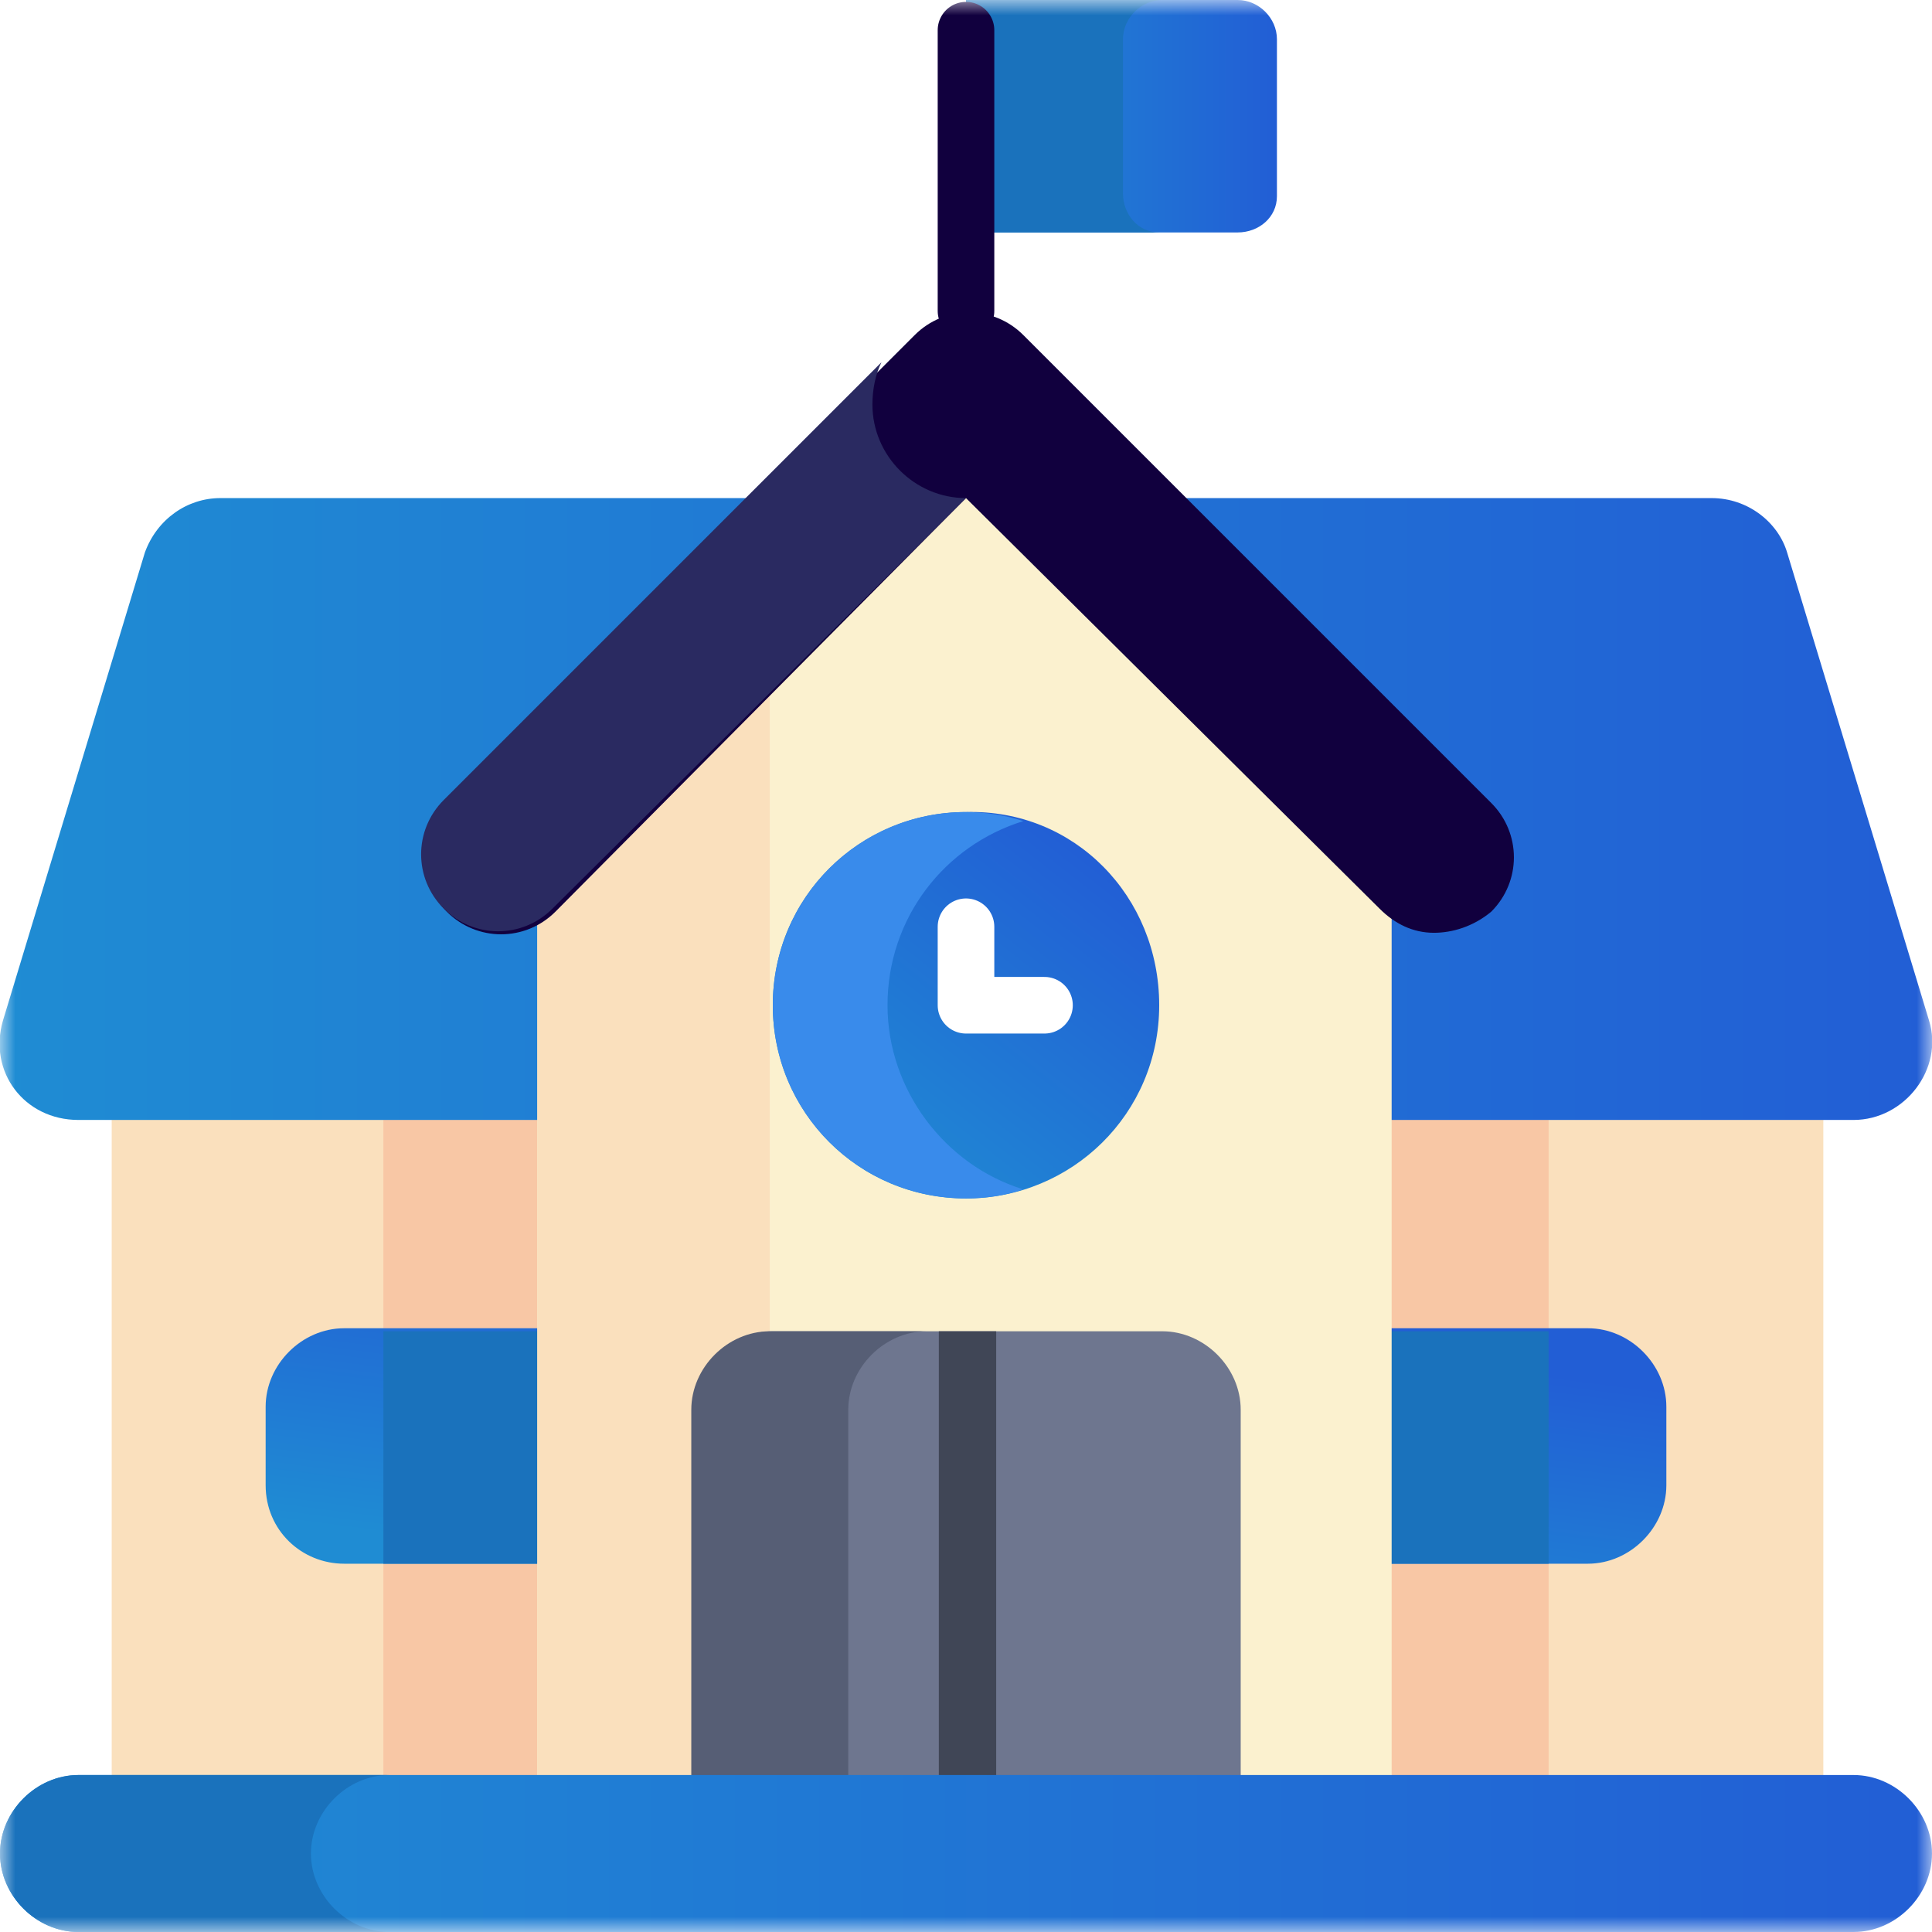 <?xml version="1.0" encoding="utf-8"?>
<!-- Generator: Adobe Illustrator 25.4.1, SVG Export Plug-In . SVG Version: 6.00 Build 0)  -->
<svg version="1.1" id="Layer_1" xmlns="http://www.w3.org/2000/svg" xmlns:xlink="http://www.w3.org/1999/xlink" x="0px" y="0px"
	 viewBox="0 0 64 64" style="enable-background:new 0 0 64 64;" xml:space="preserve">
<style type="text/css">
	.st0{fill:#FAE0BD;}
	.st1{fill:#F8C7A5;}
	.st2{fill:#FFFFFF;filter:url(#Adobe_OpacityMaskFilter);}
	.st3{mask:url(#mask0_201_1365_00000129186047910956762920000007942573040983887274_);}
	.st4{fill:url(#SVGID_1_);}
	.st5{fill:#1A72BC;}
	.st6{fill:url(#SVGID_00000150820961774283301780000007976932846213796025_);}
	.st7{fill:url(#SVGID_00000153682198299727952020000005498300855293288121_);}
	.st8{fill:none;stroke:#11003E;stroke-width:1.875;stroke-linecap:round;stroke-linejoin:round;stroke-miterlimit:10;}
	.st9{fill:#FBF1CF;}
	.st10{fill:#6E768F;}
	.st11{fill:#404656;}
	.st12{fill:#565E75;}
	.st13{fill:#11003E;}
	.st14{fill:#2A2A61;}
	.st15{fill:url(#SVGID_00000019657953497965323800000011153772882360559001_);}
	.st16{fill:#398BEB;}
	.st17{fill:url(#SVGID_00000066492427261007696220000008778447423715523243_);}
	.st18{fill:none;stroke:#FFFFFF;stroke-width:1.875;stroke-linecap:round;stroke-linejoin:round;stroke-miterlimit:10;}
</style>
<path class="st0" d="M60.3,61.4H3.7V33.1h56.7V61.4z"/>
<path class="st1" d="M51.3,61.4H12.7V33.1h38.6V61.4z"/>
<defs>
	<filter id="Adobe_OpacityMaskFilter" filterUnits="userSpaceOnUse" x="0" y="0" width="64" height="64">
		<feColorMatrix  type="matrix" values="1 0 0 0 0  0 1 0 0 0  0 0 1 0 0  0 0 0 1 0"/>
	</filter>
</defs>
<mask maskUnits="userSpaceOnUse" x="0" y="0" width="64" height="64" id="mask0_201_1365_00000129186047910956762920000007942573040983887274_">
	<path class="st2" d="M0,0h64v64H0V0z"/>
</mask>
<g class="st3">
	
		<linearGradient id="SVGID_1_" gradientUnits="userSpaceOnUse" x1="31.308" y1="12.736" x2="32.644" y2="22.92" gradientTransform="matrix(1 0 0 -1 0 66)">
		<stop  offset="0" style="stop-color:#1F8CD3"/>
		<stop  offset="1" style="stop-color:#225ED5"/>
	</linearGradient>
	<path class="st4" d="M11.4,51.8h41.2c1.4,0,2.6-1.2,2.6-2.6v-2.6c0-1.4-1.2-2.6-2.6-2.6H11.4c-1.4,0-2.6,1.2-2.6,2.6v2.6
		C8.8,50.7,10,51.8,11.4,51.8z"/>
	<path class="st5" d="M12.7,51.8h38.6v-7.7H12.7V51.8z"/>
	
		<linearGradient id="SVGID_00000141439430335362668650000012371051374489281961_" gradientUnits="userSpaceOnUse" x1="2.439397e-04" y1="26.821" x2="64" y2="26.821">
		<stop  offset="0" style="stop-color:#1F8CD3"/>
		<stop  offset="1" style="stop-color:#225ED5"/>
	</linearGradient>
	<path style="fill:url(#SVGID_00000141439430335362668650000012371051374489281961_);" d="M56.7,16.5H7.3c-1.1,0-2.1,0.7-2.5,1.8
		L0.1,33.8c-0.5,1.7,0.7,3.3,2.5,3.3h58.8c1.7,0,3-1.7,2.5-3.3l-4.7-15.5C58.9,17.3,57.9,16.5,56.7,16.5z"/>
	
		<linearGradient id="SVGID_00000124842336225506244080000004618938003227904927_" gradientUnits="userSpaceOnUse" x1="32" y1="3.863" x2="42.302" y2="3.863">
		<stop  offset="0" style="stop-color:#1F8CD3"/>
		<stop  offset="1" style="stop-color:#225ED5"/>
	</linearGradient>
	<path style="fill:url(#SVGID_00000124842336225506244080000004618938003227904927_);" d="M41,7.7h-9V0h9c0.7,0,1.3,0.6,1.3,1.3v5.2
		C42.3,7.2,41.7,7.7,41,7.7z"/>
	<path class="st5" d="M37.2,6.4V1.3c0-0.7,0.6-1.3,1.3-1.3H32v7.7h6.4C37.7,7.7,37.2,7.1,37.2,6.4z"/>
	<path class="st8" d="M32,1v9.3"/>
	<path class="st9" d="M46.2,27.6L32,13.4L17.8,27.6v33.8h28.3V27.6z"/>
	<path class="st0" d="M17.8,27.6v33.8h7.7V19.9L17.8,27.6z"/>
	<path class="st10" d="M41,61.4H23V46.7c0-1.4,1.2-2.6,2.6-2.6h12.9c1.4,0,2.6,1.2,2.6,2.6V61.4z"/>
	<path class="st11" d="M31.1,61.4h1.9V44.1h-1.9V61.4z"/>
	<path class="st12" d="M30.7,44.1h-5.2c-1.4,0-2.6,1.2-2.6,2.6v14.7h5.2V46.7C28.1,45.3,29.3,44.1,30.7,44.1z"/>
	<path class="st13" d="M47.5,30.9c-0.7,0-1.3-0.3-1.8-0.8L32,16.5L18.4,30.2c-1,1-2.6,1-3.6,0c-1-1-1-2.6,0-3.6l15.5-15.5
		c1-1,2.6-1,3.6,0l15.5,15.5c1,1,1,2.6,0,3.6C48.8,30.7,48.1,30.9,47.5,30.9z"/>
	<path class="st14" d="M28.9,13.4c0-0.5,0.1-1,0.3-1.4L14.7,26.5c-1,1-1,2.6,0,3.6c1,1,2.6,1,3.6,0L32,16.5
		C30.3,16.5,28.9,15.1,28.9,13.4z"/>
	
		<linearGradient id="SVGID_00000155120701465262359810000011180731308660697245_" gradientUnits="userSpaceOnUse" x1="27.652" y1="27.213" x2="36.042" y2="37.877" gradientTransform="matrix(1 0 0 -1 0 66)">
		<stop  offset="0" style="stop-color:#1F8CD3"/>
		<stop  offset="1" style="stop-color:#225ED5"/>
	</linearGradient>
	<path style="fill:url(#SVGID_00000155120701465262359810000011180731308660697245_);" d="M38.4,33.3c0,3.6-2.9,6.4-6.4,6.4
		c-3.6,0-6.4-2.9-6.4-6.4c0-3.6,2.9-6.4,6.4-6.4C35.6,26.8,38.4,29.7,38.4,33.3z"/>
	<path class="st16" d="M29.4,33.3c0-2.9,1.9-5.3,4.5-6.1c-0.6-0.2-1.3-0.3-1.9-0.3c-3.6,0-6.4,2.9-6.4,6.4c0,3.6,2.9,6.4,6.4,6.4
		c0.7,0,1.3-0.1,1.9-0.3C31.3,38.6,29.4,36.1,29.4,33.3z"/>
	
		<linearGradient id="SVGID_00000116205661710594612950000008746951996814322860_" gradientUnits="userSpaceOnUse" x1="0" y1="61.425" x2="64" y2="61.425">
		<stop  offset="0" style="stop-color:#1F8CD3"/>
		<stop  offset="1" style="stop-color:#225ED5"/>
	</linearGradient>
	<path style="fill:url(#SVGID_00000116205661710594612950000008746951996814322860_);" d="M61.4,64H2.6C1.2,64,0,62.8,0,61.4
		c0-1.4,1.2-2.6,2.6-2.6h58.8c1.4,0,2.6,1.2,2.6,2.6C64,62.8,62.8,64,61.4,64z"/>
	<path class="st5" d="M10.3,61.4c0-1.4,1.2-2.6,2.6-2.6H2.6C1.2,58.8,0,60,0,61.4C0,62.8,1.2,64,2.6,64h10.3
		C11.5,64,10.3,62.8,10.3,61.4z"/>
	<path class="st18" d="M32,30.7v2.6h2.6"/>
</g>
</svg>
